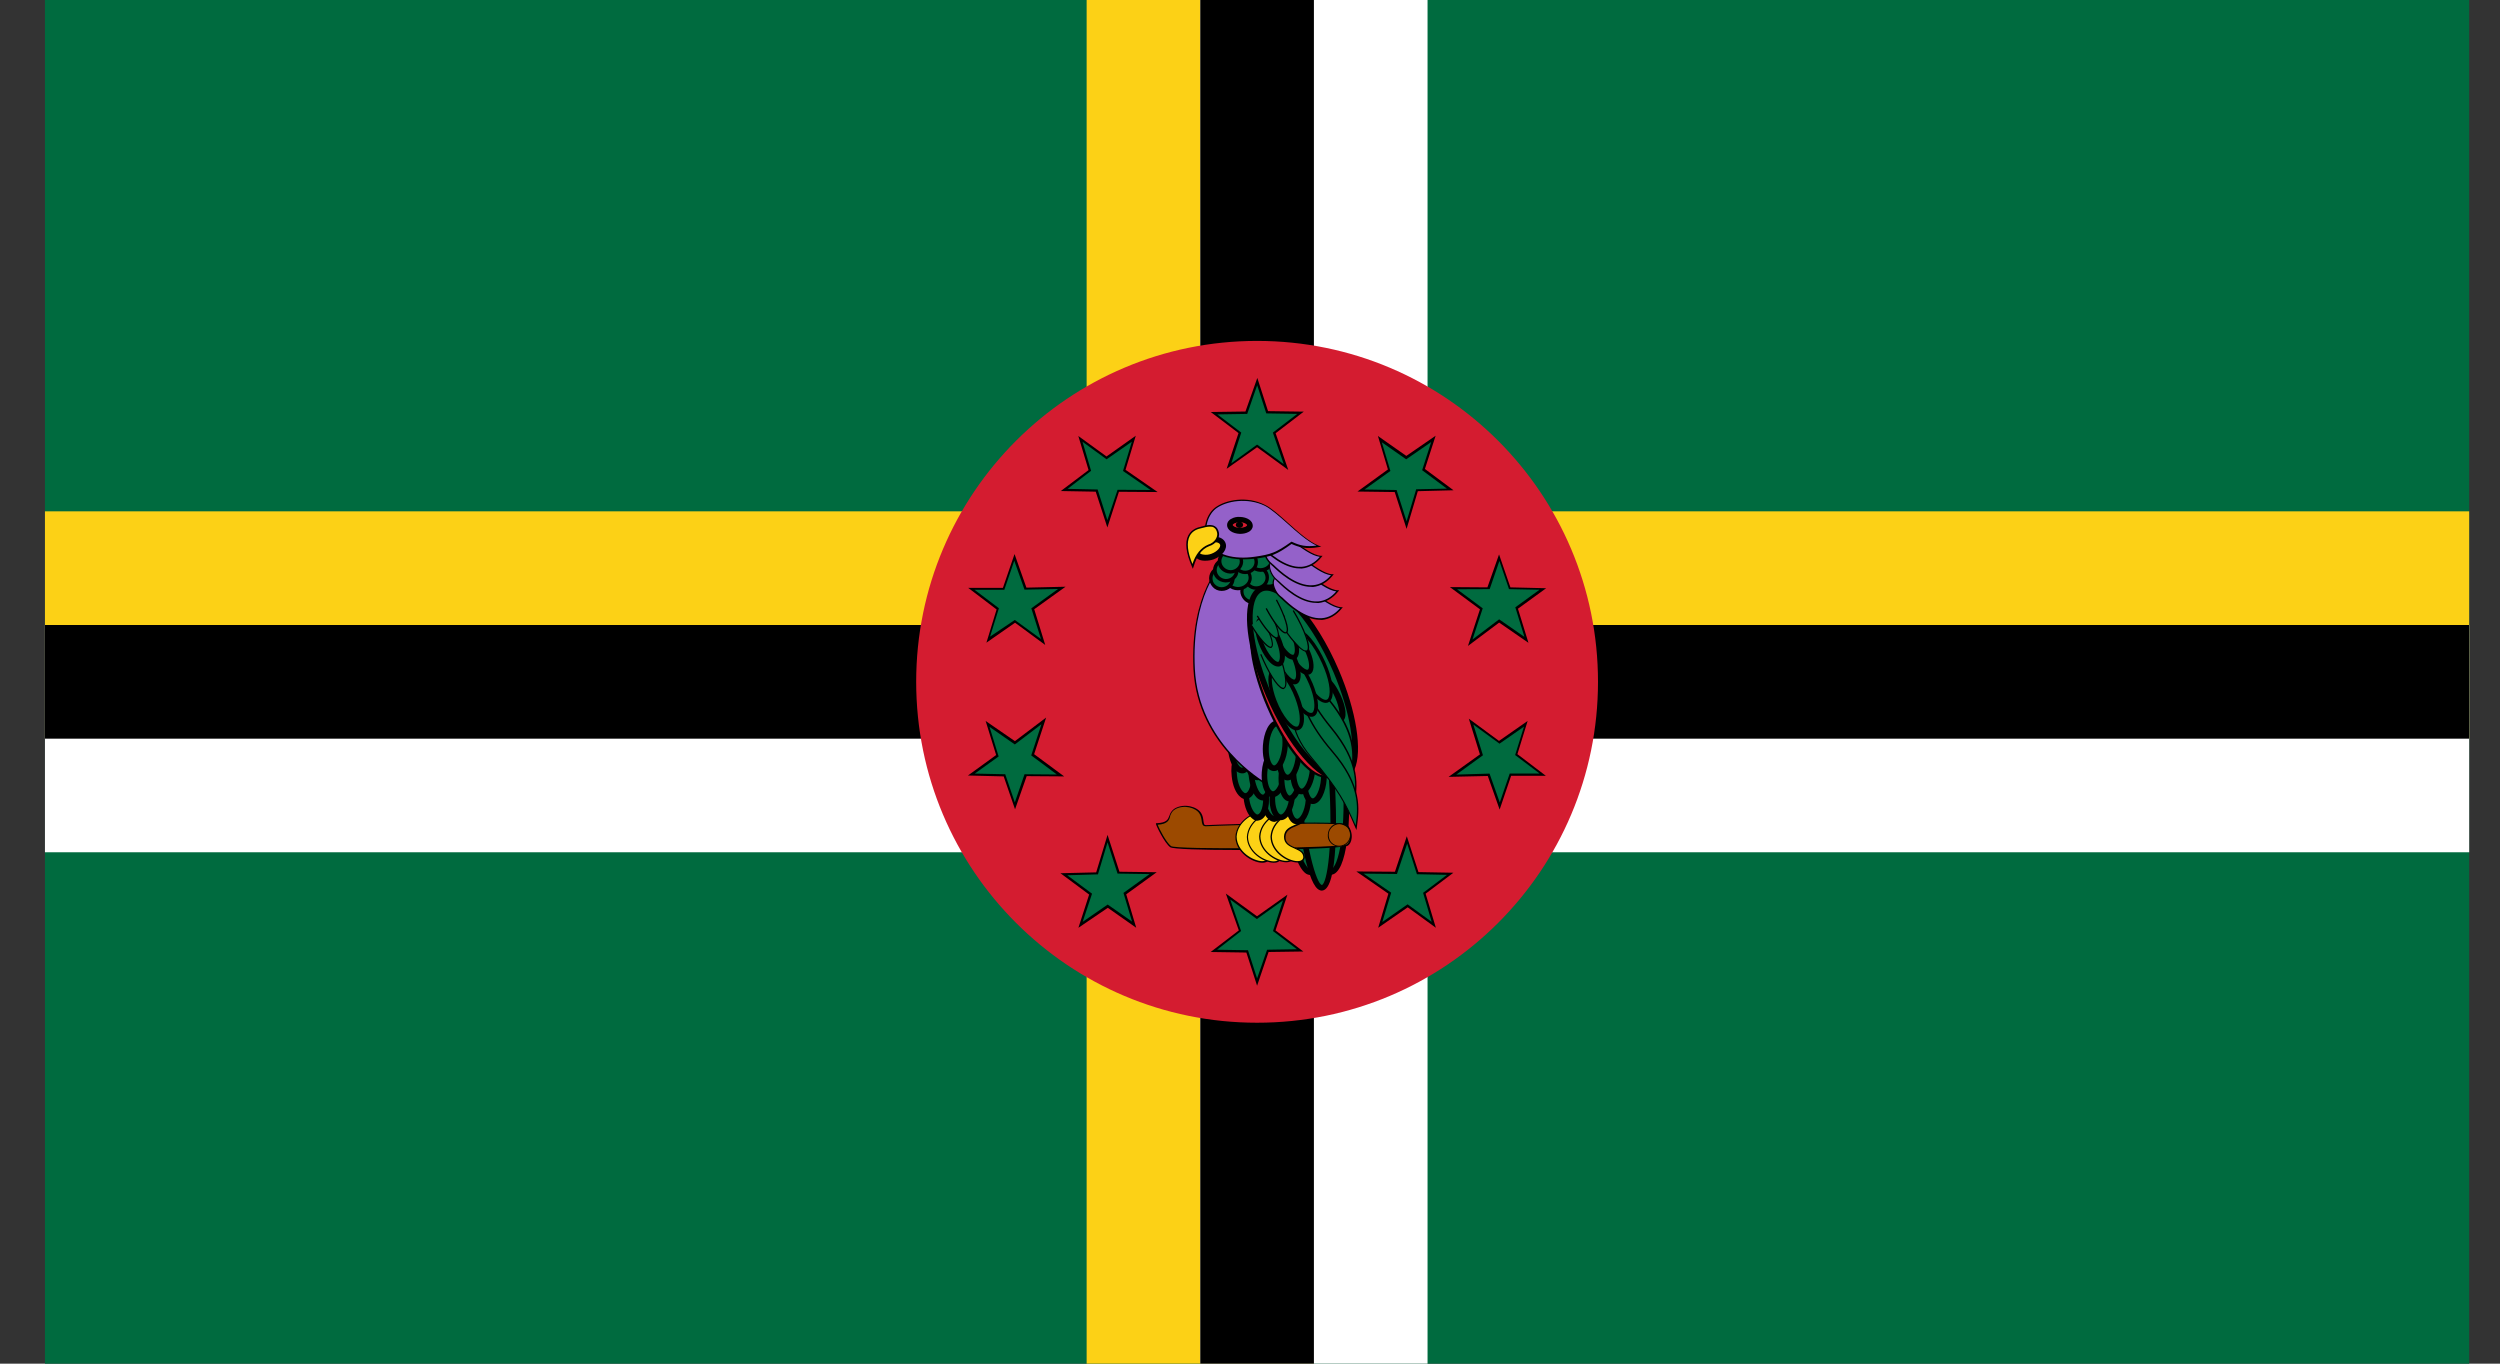 <svg width="55" height="30" viewBox="0 0 55 30" fill="none" xmlns="http://www.w3.org/2000/svg">
<rect x="0" y="0" width="55" height="30" fill="#333333" stroke="none"/>
<g clip-path="url(#clip0_93_39430)">
<path d="M-2.344 0H57.656V30H-2.344V0Z" fill="#006B3F"/>
<path d="M-2.344 11.25H57.656V16.25H-2.344V11.25Z" fill="#FCD116"/>
<path d="M-2.344 13.75H57.656V18.75H-2.344V13.75Z" fill="white"/>
<path d="M-2.344 13.75H57.656V16.25H-2.344V13.75Z" fill="black"/>
<path d="M23.906 0H28.906V30H23.906V0Z" fill="#FCD116"/>
<path d="M26.406 0H31.406V30H26.406V0Z" fill="white"/>
<path d="M26.406 0H28.906V30H26.406V0Z" fill="black"/>
<path d="M27.656 22.5C31.798 22.5 35.156 19.142 35.156 15C35.156 10.858 31.798 7.5 27.656 7.5C23.514 7.5 20.156 10.858 20.156 15C20.156 19.142 23.514 22.5 27.656 22.5Z" fill="#D41C30"/>
<path d="M27.416 9.08L27.655 8.394L27.875 9.069L28.611 9.08L28.03 9.525L28.294 10.275L27.658 9.811L27.036 10.25L27.275 9.519L26.705 9.089L27.416 9.08Z" fill="#006B3F"/>
<path d="M28.342 10.339L27.656 9.839L26.986 10.314L27.247 9.528L26.636 9.064L27.4 9.053L27.661 8.314L27.897 9.045L28.683 9.056L28.064 9.531L28.342 10.339ZM27.656 9.781L28.242 10.211L28.003 9.517L28.539 9.106L27.858 9.095L27.658 8.475L27.439 9.106L26.783 9.117L27.308 9.517L27.089 10.192L27.656 9.781Z" fill="black"/>
<path d="M27.895 20.919L27.656 21.606L27.437 20.931L26.701 20.919L27.281 20.475L27.017 19.725L27.654 20.189L28.279 19.75L28.04 20.481L28.609 20.911L27.895 20.919Z" fill="#006B3F"/>
<path d="M27.656 21.686L27.42 20.956L26.634 20.944L27.254 20.469L26.968 19.658L27.654 20.158L28.323 19.683L28.062 20.469L28.673 20.933L27.909 20.944L27.656 21.686ZM26.776 20.894L27.456 20.905L27.656 21.525L27.876 20.894L28.531 20.883L28.006 20.483L28.226 19.808L27.651 20.219L27.065 19.789L27.304 20.483L26.776 20.894Z" fill="black"/>
<path d="M30.941 10.069L31.541 9.655L31.322 10.331L31.908 10.769L31.177 10.783L30.947 11.547L30.708 10.797L29.944 10.786L30.569 10.336L30.364 9.65L30.941 10.069Z" fill="#006B3F"/>
<path d="M30.945 11.636L30.684 10.825L29.864 10.814L30.534 10.328L30.314 9.592L30.939 10.03L31.584 9.586L31.348 10.317L31.978 10.786L31.192 10.806L30.945 11.636ZM30.02 10.769L30.725 10.78L30.945 11.469L31.156 10.764L31.831 10.75L31.287 10.344L31.486 9.725L30.936 10.105L30.4 9.73L30.589 10.361L30.02 10.769Z" fill="black"/>
<path d="M24.37 19.93L23.77 20.344L23.989 19.669L23.406 19.23L24.137 19.217L24.367 18.453L24.606 19.203L25.37 19.214L24.745 19.664L24.951 20.35L24.37 19.93Z" fill="#006B3F"/>
<path d="M23.725 20.411L23.961 19.68L23.33 19.211L24.116 19.192L24.366 18.367L24.628 19.178L25.447 19.189L24.777 19.675L24.997 20.411L24.372 19.972L23.725 20.411ZM23.48 19.256L24.025 19.661L23.819 20.28L24.369 19.9L24.905 20.275L24.716 19.644L25.291 19.23L24.586 19.219L24.366 18.53L24.155 19.236L23.48 19.256Z" fill="black"/>
<path d="M33.211 12.939L33.936 12.953L33.361 13.367L33.575 14.067L32.975 13.653L32.339 14.133L32.583 13.389L31.969 12.933L32.739 12.939L32.975 12.264L33.211 12.939Z" fill="#006B3F"/>
<path d="M32.295 14.211L32.559 13.405L31.898 12.916L32.723 12.922L32.979 12.197L33.229 12.922L34.015 12.941L33.395 13.392L33.626 14.142L32.981 13.697L32.295 14.211ZM32.056 12.964L32.62 13.383L32.395 14.069L32.981 13.625L33.537 14.011L33.337 13.361L33.868 12.975L33.198 12.961L32.987 12.341L32.773 12.961L32.056 12.964Z" fill="black"/>
<path d="M22.1 17.061L21.375 17.047L21.95 16.633L21.736 15.933L22.336 16.347L22.972 15.867L22.728 16.611L23.342 17.067L22.572 17.061L22.336 17.736L22.1 17.061Z" fill="#006B3F"/>
<path d="M22.331 17.805L22.081 17.081L21.295 17.061L21.915 16.611L21.684 15.861L22.328 16.305L23.015 15.786L22.751 16.592L23.412 17.081L22.587 17.075L22.331 17.805ZM21.445 17.019L22.115 17.033L22.326 17.653L22.54 17.033L23.251 17.039L22.687 16.619L22.912 15.933L22.326 16.378L21.77 15.992L21.97 16.642L21.445 17.019Z" fill="black"/>
<path d="M33.362 16.6L33.943 17.039H33.231L32.995 17.733L32.756 17.044L31.962 17.058L32.601 16.597L32.37 15.867L32.99 16.322L33.576 15.917L33.362 16.6Z" fill="#006B3F"/>
<path d="M32.992 17.811L32.731 17.072L31.869 17.091L32.558 16.597L32.314 15.811L32.978 16.3L33.608 15.861L33.383 16.591L34.008 17.067H33.245L32.992 17.811ZM32.77 17.019L32.995 17.655L33.214 17.017H33.87L33.333 16.611L33.528 15.986L32.989 16.361L32.414 15.941L32.625 16.616L32.039 17.041L32.77 17.019Z" fill="black"/>
<path d="M21.95 13.4L21.37 12.961H22.081L22.317 12.267L22.556 12.956L23.35 12.942L22.711 13.403L22.942 14.133L22.322 13.678L21.736 14.083L21.95 13.4Z" fill="#006B3F"/>
<path d="M22.995 14.189L22.331 13.7L21.701 14.139L21.925 13.408L21.3 12.933H22.064L22.32 12.189L22.581 12.928L23.442 12.908L22.753 13.403L22.995 14.189ZM22.326 13.639L22.901 14.058L22.689 13.383L23.276 12.958L22.539 12.972L22.314 12.336L22.095 12.975H21.439L21.976 13.381L21.781 14.006L22.326 13.639Z" fill="black"/>
<path d="M31.331 19.65L31.542 20.345L30.967 19.925L30.367 20.345L30.578 19.645L29.922 19.189L30.708 19.2L30.953 18.475L31.189 19.206L31.903 19.22L31.331 19.65Z" fill="#006B3F"/>
<path d="M30.32 20.411L30.544 19.661L29.839 19.172L30.689 19.178L30.95 18.397L31.206 19.186L31.975 19.2L31.364 19.661L31.589 20.411L30.97 19.961L30.32 20.411ZM30 19.22L30.606 19.639L30.411 20.284L30.967 19.895L31.497 20.281L31.308 19.642L31.833 19.247L31.172 19.233L30.958 18.558L30.733 19.228L30 19.22Z" fill="black"/>
<path d="M23.982 10.35L23.77 9.655L24.346 10.075L24.945 9.655L24.734 10.355L25.39 10.811L24.604 10.8L24.359 11.525L24.123 10.794L23.409 10.78L23.982 10.35Z" fill="#006B3F"/>
<path d="M24.362 11.605L24.106 10.817L23.337 10.803L23.948 10.342L23.723 9.592L24.343 10.042L24.987 9.586L24.762 10.336L25.468 10.825L24.617 10.819L24.362 11.605ZM23.487 10.755L24.148 10.769L24.362 11.444L24.587 10.775L25.312 10.78L24.706 10.361L24.901 9.717L24.345 10.105L23.815 9.719L24.004 10.358L23.487 10.755Z" fill="black"/>
<path d="M28.843 19.193C29.091 19.175 29.223 18.174 29.137 16.955C29.052 15.737 28.782 14.764 28.534 14.781C28.286 14.798 28.154 15.8 28.239 17.018C28.325 18.236 28.595 19.21 28.843 19.193Z" fill="#006B3F"/>
<path d="M28.831 19.25C28.792 19.25 28.745 19.236 28.706 19.2C28.47 19 28.25 18.111 28.17 17.036C28.106 16.125 28.145 14.756 28.514 14.722C28.564 14.717 28.609 14.733 28.653 14.772C28.889 14.972 29.109 15.861 29.189 16.936C29.253 17.847 29.214 19.217 28.845 19.25C28.842 19.25 28.836 19.25 28.831 19.25ZM28.536 14.839C28.375 14.853 28.206 15.714 28.3 17.025C28.381 18.181 28.614 18.956 28.789 19.106C28.8 19.117 28.82 19.125 28.834 19.125C28.989 19.111 29.159 18.25 29.07 16.939C28.989 15.783 28.756 15.008 28.581 14.858C28.567 14.856 28.55 14.839 28.536 14.839Z" fill="black"/>
<path d="M29.28 19.185C29.541 19.167 29.684 18.165 29.598 16.947C29.513 15.728 29.231 14.756 28.97 14.774C28.708 14.793 28.565 15.795 28.651 17.013C28.736 18.231 29.018 19.204 29.28 19.185Z" fill="#006B3F"/>
<path d="M29.27 19.245C29.225 19.245 29.181 19.225 29.139 19.189C28.895 18.983 28.664 18.095 28.589 17.028C28.509 15.903 28.609 14.742 28.959 14.708C29.009 14.703 29.059 14.722 29.109 14.764C29.353 14.97 29.584 15.858 29.659 16.925C29.739 18.05 29.639 19.211 29.289 19.245C29.281 19.245 29.275 19.245 29.27 19.245ZM28.97 14.836C28.8 14.856 28.614 15.697 28.714 17.022C28.795 18.161 29.034 18.942 29.22 19.097C29.239 19.117 29.259 19.122 29.275 19.122C29.445 19.103 29.631 18.261 29.531 16.936C29.45 15.797 29.211 15.017 29.025 14.861C29.006 14.845 28.986 14.836 28.97 14.836Z" fill="black"/>
<path d="M29.081 19.532C29.291 19.518 29.386 18.414 29.293 17.068C29.2 15.721 28.955 14.641 28.745 14.655C28.536 14.67 28.441 15.773 28.534 17.12C28.626 18.467 28.871 19.547 29.081 19.532Z" fill="#006B3F"/>
<path d="M29.081 19.594C29.056 19.594 29.02 19.583 28.987 19.555C28.737 19.344 28.548 18.155 28.476 17.136C28.415 16.272 28.39 14.63 28.739 14.592C28.765 14.586 28.803 14.592 28.845 14.628C29.095 14.839 29.284 16.028 29.356 17.047C29.417 17.911 29.442 19.553 29.092 19.592C29.087 19.594 29.087 19.594 29.081 19.594ZM28.751 14.719C28.64 14.75 28.489 15.6 28.601 17.131C28.706 18.644 28.97 19.456 29.081 19.469C29.192 19.444 29.342 18.589 29.231 17.058C29.126 15.55 28.867 14.736 28.751 14.719Z" fill="black"/>
<path d="M25.444 18.131C25.83 18.117 25.658 17.911 25.855 17.8C26.05 17.689 26.325 17.764 26.405 17.9C26.486 18.036 26.419 18.17 26.53 18.17C26.636 18.17 29.525 18.05 29.63 18.164C29.736 18.278 29.75 18.503 29.644 18.589C29.533 18.678 25.883 18.72 25.755 18.625C25.63 18.536 25.444 18.15 25.444 18.131Z" fill="#9C4A00"/>
<path d="M27.206 18.7C26.451 18.7 25.801 18.68 25.745 18.639C25.62 18.55 25.431 18.158 25.431 18.125V18.111H25.445C25.67 18.1 25.695 18.03 25.726 17.947C25.745 17.892 25.77 17.833 25.851 17.783C26.056 17.669 26.337 17.744 26.426 17.889C26.465 17.953 26.47 18.014 26.476 18.064C26.487 18.128 26.49 18.153 26.531 18.153C26.551 18.153 26.656 18.147 26.817 18.142C28.737 18.078 29.581 18.081 29.648 18.153C29.709 18.222 29.748 18.333 29.737 18.433C29.731 18.508 29.701 18.569 29.656 18.603C29.581 18.661 28.287 18.7 27.206 18.7ZM25.468 18.144C25.498 18.225 25.656 18.533 25.762 18.614C25.812 18.653 26.626 18.669 27.698 18.658C28.748 18.647 29.579 18.614 29.634 18.572C29.673 18.542 29.695 18.486 29.698 18.422C29.704 18.328 29.673 18.228 29.617 18.167C29.562 18.105 28.623 18.105 26.812 18.167C26.648 18.172 26.548 18.178 26.526 18.178C26.451 18.178 26.445 18.117 26.437 18.058C26.431 18.014 26.423 17.953 26.387 17.897C26.306 17.767 26.043 17.697 25.856 17.803C25.787 17.842 25.767 17.892 25.745 17.947C25.726 18.039 25.692 18.131 25.468 18.144Z" fill="black"/>
<path d="M27.487 18.411C27.481 18.7 27.906 18.617 27.912 18.861C27.898 19.117 27.198 18.875 27.187 18.411C27.217 17.947 27.906 17.711 27.912 17.981C27.92 18.195 27.495 18.119 27.487 18.411Z" fill="#FCD116"/>
<path d="M27.77 18.981H27.767C27.536 18.975 27.181 18.744 27.178 18.411C27.198 18.061 27.573 17.85 27.773 17.85H27.778C27.878 17.85 27.934 17.9 27.939 17.981C27.945 18.095 27.839 18.142 27.739 18.181C27.628 18.225 27.514 18.275 27.509 18.417C27.503 18.556 27.614 18.603 27.723 18.653C27.823 18.697 27.934 18.742 27.934 18.867C27.925 18.936 27.867 18.981 27.77 18.981ZM27.77 17.875C27.581 17.875 27.225 18.075 27.206 18.406C27.211 18.736 27.57 18.942 27.767 18.945C27.811 18.945 27.892 18.933 27.898 18.856C27.892 18.75 27.809 18.717 27.709 18.669C27.598 18.619 27.47 18.57 27.473 18.406H27.486H27.473C27.478 18.242 27.609 18.192 27.723 18.142C27.823 18.103 27.909 18.067 27.903 17.972C27.895 17.889 27.82 17.881 27.77 17.875Z" fill="black"/>
<path d="M27.742 18.414C27.736 18.703 28.162 18.619 28.167 18.864C28.153 19.119 27.453 18.878 27.442 18.414C27.473 17.95 28.162 17.714 28.167 17.983C28.175 18.2 27.745 18.125 27.742 18.414Z" fill="#FCD116"/>
<path d="M28.026 18.981H28.02C27.79 18.975 27.434 18.744 27.431 18.411C27.451 18.061 27.826 17.85 28.026 17.85H28.031C28.131 17.85 28.187 17.9 28.192 17.981C28.198 18.095 28.093 18.142 27.992 18.181C27.881 18.225 27.767 18.275 27.762 18.417C27.756 18.556 27.862 18.603 27.976 18.653C28.076 18.697 28.187 18.742 28.187 18.867C28.176 18.939 28.12 18.981 28.026 18.981ZM28.02 17.881C27.831 17.881 27.476 18.081 27.456 18.411C27.462 18.742 27.82 18.947 28.017 18.95C28.062 18.95 28.142 18.939 28.148 18.861C28.142 18.756 28.059 18.722 27.959 18.675C27.848 18.625 27.72 18.575 27.723 18.411C27.729 18.247 27.859 18.197 27.973 18.147C28.073 18.108 28.159 18.072 28.154 17.978C28.151 17.895 28.07 17.881 28.02 17.881C28.026 17.881 28.026 17.881 28.02 17.881Z" fill="black"/>
<path d="M28.012 18.406C28.006 18.695 28.431 18.611 28.437 18.856C28.423 19.111 27.723 18.87 27.712 18.406C27.742 17.942 28.431 17.706 28.437 17.975C28.445 18.189 28.017 18.114 28.012 18.406Z" fill="#FCD116"/>
<path d="M28.296 18.97H28.29C28.059 18.964 27.704 18.733 27.701 18.4C27.721 18.05 28.096 17.839 28.296 17.839H28.301C28.401 17.839 28.457 17.889 28.462 17.97C28.468 18.083 28.362 18.131 28.262 18.169C28.151 18.214 28.037 18.264 28.032 18.406C28.026 18.544 28.132 18.592 28.246 18.642C28.346 18.686 28.457 18.731 28.457 18.856C28.446 18.931 28.393 18.97 28.296 18.97ZM28.293 17.869C28.104 17.869 27.748 18.07 27.729 18.4C27.735 18.731 28.093 18.936 28.29 18.939C28.334 18.939 28.415 18.928 28.421 18.85C28.415 18.744 28.332 18.711 28.232 18.664C28.121 18.614 27.993 18.564 27.996 18.4C28.001 18.236 28.132 18.186 28.246 18.136C28.346 18.097 28.432 18.061 28.426 17.967C28.421 17.886 28.343 17.869 28.293 17.869C28.296 17.869 28.296 17.869 28.293 17.869Z" fill="black"/>
<path d="M28.262 18.406C28.256 18.695 28.681 18.611 28.687 18.856C28.673 19.111 27.973 18.87 27.962 18.406C27.993 17.942 28.681 17.706 28.687 17.975C28.695 18.195 28.27 18.114 28.262 18.406Z" fill="#FCD116"/>
<path d="M28.545 18.975H28.54C28.309 18.97 27.953 18.739 27.951 18.406C27.97 18.056 28.345 17.845 28.545 17.845H28.551C28.651 17.845 28.706 17.895 28.712 17.975C28.717 18.089 28.612 18.136 28.512 18.175C28.401 18.22 28.287 18.27 28.281 18.411C28.276 18.55 28.381 18.597 28.495 18.647C28.595 18.692 28.706 18.736 28.706 18.861C28.701 18.931 28.642 18.975 28.545 18.975ZM28.545 17.875C28.356 17.875 28.001 18.075 27.981 18.406C27.987 18.736 28.345 18.942 28.542 18.945C28.592 18.945 28.667 18.933 28.673 18.856C28.667 18.75 28.584 18.717 28.484 18.67C28.373 18.62 28.245 18.57 28.248 18.406C28.253 18.242 28.384 18.192 28.498 18.142C28.598 18.103 28.684 18.067 28.678 17.972C28.67 17.889 28.595 17.875 28.545 17.875Z" fill="black"/>
<path d="M29.702 18.422C29.731 18.287 29.647 18.155 29.515 18.127C29.383 18.099 29.253 18.186 29.224 18.321C29.195 18.456 29.279 18.588 29.412 18.616C29.544 18.644 29.674 18.557 29.702 18.422Z" fill="#9C4A00"/>
<path d="M29.462 18.625C29.392 18.625 29.326 18.594 29.281 18.55C29.231 18.5 29.206 18.436 29.212 18.364C29.217 18.225 29.326 18.108 29.467 18.108C29.467 18.108 29.467 18.108 29.473 18.108C29.537 18.108 29.604 18.139 29.648 18.183C29.698 18.233 29.723 18.297 29.717 18.369C29.717 18.514 29.601 18.625 29.462 18.625ZM29.467 18.131C29.342 18.131 29.231 18.236 29.231 18.367C29.231 18.431 29.251 18.492 29.295 18.536C29.34 18.581 29.395 18.606 29.459 18.606C29.459 18.606 29.459 18.606 29.465 18.606C29.59 18.606 29.701 18.5 29.701 18.369C29.701 18.306 29.681 18.244 29.637 18.2C29.587 18.161 29.531 18.136 29.467 18.131Z" fill="black"/>
<path d="M28.05 18.021C28.171 18.009 28.248 17.786 28.223 17.521C28.198 17.257 28.079 17.052 27.959 17.064C27.838 17.075 27.761 17.299 27.786 17.563C27.811 17.827 27.93 18.032 28.05 18.021Z" fill="#006B3F"/>
<path d="M28.037 18.081C27.998 18.081 27.956 18.067 27.923 18.036C27.823 17.961 27.748 17.786 27.728 17.575C27.692 17.27 27.789 17.02 27.948 16.994C27.998 16.989 28.042 17 28.087 17.033C28.186 17.108 28.262 17.283 28.281 17.494C28.317 17.8 28.22 18.05 28.061 18.075C28.05 18.081 28.042 18.081 28.037 18.081ZM27.962 17.125H27.956C27.892 17.136 27.817 17.311 27.845 17.564C27.864 17.758 27.934 17.889 27.995 17.933C28.009 17.947 28.031 17.953 28.039 17.947C28.103 17.936 28.178 17.761 28.15 17.508C28.131 17.314 28.061 17.183 28 17.139C27.992 17.131 27.975 17.125 27.962 17.125Z" fill="black"/>
<path d="M27.678 17.99C27.799 17.979 27.876 17.755 27.851 17.491C27.825 17.227 27.707 17.022 27.587 17.033C27.466 17.045 27.389 17.268 27.414 17.533C27.439 17.797 27.557 18.002 27.678 17.99Z" fill="#006B3F"/>
<path d="M27.667 18.056C27.628 18.056 27.586 18.042 27.553 18.011C27.453 17.936 27.378 17.761 27.358 17.55C27.322 17.244 27.42 16.994 27.578 16.969C27.628 16.964 27.672 16.975 27.717 17.008C27.817 17.083 27.892 17.258 27.911 17.469C27.947 17.775 27.85 18.025 27.692 18.05C27.681 18.05 27.675 18.056 27.667 18.056ZM27.595 17.094H27.589C27.525 17.106 27.45 17.281 27.478 17.533C27.497 17.728 27.567 17.858 27.628 17.903C27.642 17.917 27.664 17.922 27.672 17.917C27.736 17.906 27.811 17.731 27.784 17.478C27.764 17.283 27.695 17.153 27.634 17.108C27.62 17.1 27.606 17.094 27.595 17.094Z" fill="black"/>
<path d="M27.414 17.521C27.535 17.509 27.612 17.286 27.587 17.021C27.562 16.757 27.444 16.552 27.323 16.564C27.202 16.575 27.125 16.799 27.15 17.063C27.175 17.327 27.294 17.532 27.414 17.521Z" fill="#006B3F"/>
<path d="M27.406 17.581C27.367 17.581 27.325 17.567 27.292 17.536C27.192 17.461 27.117 17.286 27.097 17.075C27.061 16.77 27.158 16.52 27.317 16.494C27.367 16.489 27.411 16.5 27.456 16.533C27.556 16.608 27.631 16.783 27.65 16.994C27.686 17.3 27.589 17.55 27.431 17.575C27.42 17.581 27.411 17.581 27.406 17.581ZM27.325 16.625C27.261 16.636 27.186 16.811 27.214 17.064C27.233 17.258 27.303 17.389 27.364 17.433C27.378 17.447 27.4 17.453 27.408 17.447C27.472 17.436 27.547 17.261 27.52 17.008C27.5 16.814 27.431 16.683 27.37 16.639C27.356 16.631 27.342 16.625 27.325 16.625Z" fill="black"/>
<path d="M27.794 17.548C27.91 17.537 27.982 17.292 27.954 17C27.925 16.708 27.808 16.481 27.692 16.492C27.576 16.503 27.505 16.749 27.533 17.041C27.561 17.332 27.678 17.559 27.794 17.548Z" fill="#006B3F"/>
<path d="M27.781 17.611C27.751 17.611 27.718 17.6 27.676 17.572C27.57 17.492 27.495 17.297 27.47 17.061C27.44 16.772 27.501 16.461 27.676 16.436C27.706 16.431 27.751 16.436 27.806 16.472C27.912 16.553 27.987 16.747 28.012 16.983C28.043 17.272 27.981 17.584 27.806 17.608C27.801 17.611 27.793 17.611 27.781 17.611ZM27.695 16.556C27.64 16.567 27.559 16.745 27.59 17.045C27.615 17.27 27.69 17.425 27.751 17.47C27.762 17.475 27.77 17.483 27.787 17.483C27.837 17.472 27.918 17.295 27.887 16.995C27.862 16.77 27.787 16.614 27.726 16.57C27.72 16.564 27.706 16.556 27.695 16.556Z" fill="black"/>
<path d="M28.303 17.517C28.419 17.506 28.492 17.277 28.466 17.005C28.44 16.733 28.324 16.522 28.208 16.533C28.092 16.544 28.019 16.773 28.045 17.045C28.072 17.317 28.187 17.528 28.303 17.517Z" fill="#006B3F"/>
<path d="M28.295 17.58C28.259 17.58 28.22 17.567 28.184 17.541C28.084 17.466 28.009 17.28 27.984 17.061C27.953 16.786 28.02 16.497 28.195 16.466C28.239 16.461 28.284 16.472 28.331 16.505C28.431 16.58 28.506 16.767 28.531 16.986C28.561 17.261 28.495 17.55 28.32 17.58C28.311 17.58 28.3 17.58 28.295 17.58ZM28.211 16.594C28.15 16.605 28.081 16.789 28.111 17.05C28.131 17.255 28.206 17.4 28.261 17.439C28.275 17.45 28.286 17.453 28.297 17.453C28.359 17.442 28.428 17.258 28.398 16.997C28.378 16.791 28.303 16.647 28.247 16.608C28.236 16.594 28.22 16.589 28.211 16.594Z" fill="black"/>
<path d="M28.017 17.348C28.133 17.337 28.206 17.107 28.18 16.835C28.154 16.564 28.039 16.352 27.923 16.363C27.807 16.375 27.734 16.604 27.76 16.876C27.786 17.148 27.901 17.359 28.017 17.348Z" fill="#006B3F"/>
<path d="M28.012 17.411C27.976 17.411 27.937 17.397 27.901 17.372C27.801 17.297 27.726 17.111 27.701 16.892C27.67 16.617 27.737 16.328 27.912 16.297C27.956 16.292 28.001 16.303 28.048 16.336C28.148 16.411 28.223 16.597 28.248 16.817C28.279 17.092 28.212 17.381 28.037 17.411C28.026 17.411 28.02 17.411 28.012 17.411ZM27.931 16.425C27.87 16.436 27.801 16.619 27.831 16.881C27.851 17.086 27.926 17.23 27.982 17.269C27.995 17.28 28.006 17.283 28.018 17.283C28.079 17.272 28.148 17.089 28.118 16.828C28.098 16.622 28.023 16.478 27.968 16.439C27.951 16.425 27.943 16.419 27.931 16.425Z" fill="black"/>
<path d="M27.665 17.103C27.781 17.092 27.854 16.862 27.828 16.59C27.801 16.319 27.686 16.107 27.57 16.119C27.454 16.13 27.381 16.359 27.407 16.631C27.433 16.903 27.549 17.114 27.665 17.103Z" fill="#006B3F"/>
<path d="M27.656 17.164C27.62 17.164 27.581 17.15 27.545 17.125C27.445 17.05 27.37 16.864 27.345 16.644C27.314 16.369 27.381 16.08 27.556 16.05C27.6 16.044 27.645 16.055 27.692 16.089C27.792 16.164 27.867 16.35 27.892 16.569C27.922 16.844 27.856 17.133 27.681 17.164C27.67 17.164 27.661 17.164 27.656 17.164ZM27.575 16.175C27.511 16.186 27.439 16.369 27.47 16.63C27.489 16.836 27.564 16.98 27.62 17.019C27.634 17.03 27.645 17.033 27.656 17.033C27.717 17.022 27.786 16.839 27.756 16.578C27.736 16.372 27.661 16.228 27.606 16.189C27.595 16.18 27.586 16.175 27.575 16.175Z" fill="black"/>
<path d="M27.334 16.953C27.45 16.942 27.523 16.713 27.497 16.441C27.471 16.169 27.355 15.958 27.239 15.969C27.123 15.98 27.05 16.209 27.076 16.481C27.102 16.753 27.218 16.964 27.334 16.953Z" fill="#006B3F"/>
<path d="M27.326 17.014C27.29 17.014 27.251 17 27.215 16.975C27.115 16.9 27.04 16.714 27.015 16.495C26.984 16.22 27.051 15.931 27.226 15.9C27.27 15.895 27.315 15.906 27.362 15.939C27.462 16.014 27.537 16.2 27.562 16.42C27.593 16.695 27.526 16.983 27.351 17.014C27.343 17.014 27.331 17.014 27.326 17.014ZM27.245 16.031C27.181 16.042 27.109 16.225 27.14 16.486C27.159 16.692 27.234 16.836 27.29 16.875C27.304 16.886 27.315 16.889 27.326 16.889C27.387 16.878 27.456 16.695 27.426 16.433C27.407 16.228 27.331 16.084 27.276 16.045C27.268 16.036 27.256 16.031 27.245 16.031Z" fill="black"/>
<path d="M26.92 12.364C26.92 12.364 26.184 13 26.27 14.719C26.359 16.45 27.89 17.264 27.89 17.264C27.89 17.264 28.279 16.775 28.234 15.383C28.123 13.347 27.404 12.453 27.404 12.453L26.92 12.364Z" fill="#9461C9"/>
<path d="M27.892 17.286L27.881 17.281C27.867 17.27 26.345 16.445 26.256 14.725C26.175 13.014 26.906 12.364 26.912 12.356L26.917 12.35L27.412 12.439L27.417 12.444C27.423 12.456 28.142 13.37 28.253 15.383C28.298 16.764 27.909 17.27 27.909 17.272L27.892 17.286ZM26.925 12.381C26.861 12.442 26.206 13.1 26.287 14.72C26.373 16.345 27.75 17.17 27.887 17.245C27.936 17.17 28.262 16.645 28.223 15.381C28.117 13.444 27.453 12.531 27.398 12.461L26.925 12.381Z" fill="black"/>
<path d="M28.787 17.611C28.81 17.347 28.73 17.124 28.609 17.114C28.488 17.104 28.372 17.31 28.35 17.574C28.328 17.839 28.408 18.061 28.528 18.072C28.649 18.082 28.765 17.876 28.787 17.611Z" fill="#006B3F"/>
<path d="M28.537 18.136C28.481 18.136 28.437 18.111 28.401 18.072C28.315 17.978 28.276 17.791 28.29 17.586C28.309 17.28 28.451 17.05 28.604 17.055C28.654 17.055 28.698 17.08 28.734 17.119C28.82 17.214 28.859 17.4 28.845 17.605C28.826 17.911 28.695 18.136 28.537 18.136ZM28.601 17.18C28.537 17.18 28.431 17.341 28.412 17.594C28.398 17.789 28.442 17.933 28.492 17.989C28.506 18.003 28.523 18.014 28.537 18.014C28.601 18.014 28.706 17.853 28.726 17.6C28.74 17.405 28.695 17.261 28.645 17.205C28.631 17.189 28.617 17.18 28.601 17.18Z" fill="black"/>
<path d="M28.429 17.521C28.451 17.256 28.371 17.034 28.25 17.023C28.13 17.013 28.014 17.219 27.991 17.484C27.969 17.748 28.049 17.971 28.17 17.981C28.291 17.991 28.407 17.785 28.429 17.521Z" fill="#006B3F"/>
<path d="M28.18 18.044C28.18 18.044 28.175 18.044 28.18 18.044C28.125 18.044 28.08 18.019 28.044 17.98C27.958 17.886 27.919 17.7 27.933 17.494C27.953 17.189 28.094 16.958 28.247 16.964C28.297 16.964 28.341 16.989 28.378 17.028C28.464 17.122 28.503 17.308 28.489 17.514C28.469 17.814 28.336 18.044 28.18 18.044ZM28.244 17.086C28.18 17.086 28.075 17.247 28.055 17.5C28.041 17.694 28.086 17.839 28.136 17.894C28.15 17.908 28.166 17.919 28.18 17.919C28.244 17.919 28.35 17.758 28.369 17.505C28.383 17.311 28.339 17.166 28.289 17.111C28.275 17.094 28.261 17.086 28.244 17.086Z" fill="black"/>
<path d="M28.253 17.01C28.276 16.746 28.196 16.523 28.075 16.513C27.954 16.503 27.838 16.709 27.816 16.973C27.794 17.238 27.874 17.46 27.994 17.471C28.115 17.481 28.231 17.274 28.253 17.01Z" fill="#006B3F"/>
<path d="M28.006 17.536C28.006 17.536 28.001 17.536 28.006 17.536C27.951 17.536 27.906 17.511 27.87 17.472C27.784 17.378 27.745 17.192 27.759 16.986C27.779 16.681 27.915 16.456 28.07 16.456H28.076C28.126 16.456 28.17 16.481 28.206 16.52C28.292 16.614 28.331 16.8 28.317 17.006C28.295 17.306 28.162 17.536 28.006 17.536ZM28.07 16.575C28.006 16.575 27.901 16.736 27.881 16.989C27.867 17.183 27.912 17.328 27.962 17.383C27.976 17.397 27.992 17.408 28.006 17.408C28.07 17.408 28.176 17.247 28.195 16.994C28.209 16.8 28.165 16.656 28.115 16.6C28.101 16.586 28.087 16.575 28.07 16.575Z" fill="black"/>
<path d="M28.62 17.058C28.644 16.766 28.569 16.521 28.453 16.512C28.337 16.502 28.223 16.731 28.199 17.023C28.175 17.315 28.249 17.559 28.365 17.569C28.482 17.579 28.595 17.35 28.62 17.058Z" fill="#006B3F"/>
<path d="M28.37 17.631C28.334 17.631 28.289 17.619 28.245 17.57C28.159 17.475 28.114 17.264 28.131 17.031C28.15 16.742 28.267 16.45 28.442 16.45C28.442 16.45 28.442 16.45 28.447 16.45C28.478 16.45 28.522 16.461 28.567 16.511C28.653 16.606 28.697 16.817 28.681 17.05C28.661 17.336 28.545 17.631 28.37 17.631ZM28.445 16.575C28.395 16.575 28.284 16.739 28.259 17.039C28.245 17.27 28.289 17.428 28.339 17.483C28.35 17.494 28.359 17.503 28.37 17.503C28.42 17.503 28.531 17.339 28.556 17.039C28.57 16.808 28.525 16.65 28.475 16.595C28.467 16.586 28.456 16.575 28.445 16.575Z" fill="black"/>
<path d="M29.123 17.156C29.146 16.884 29.07 16.655 28.954 16.645C28.838 16.636 28.725 16.848 28.703 17.12C28.68 17.393 28.756 17.621 28.872 17.631C28.988 17.64 29.101 17.428 29.123 17.156Z" fill="#006B3F"/>
<path d="M28.881 17.689C28.881 17.689 28.875 17.689 28.881 17.689C28.831 17.689 28.787 17.664 28.75 17.628C28.664 17.533 28.625 17.342 28.639 17.122C28.659 16.847 28.77 16.578 28.945 16.578H28.951C28.995 16.578 29.039 16.597 29.076 16.639C29.162 16.733 29.201 16.925 29.187 17.144C29.167 17.419 29.056 17.689 28.881 17.689ZM28.945 16.7C28.884 16.7 28.784 16.869 28.764 17.131C28.75 17.336 28.795 17.492 28.845 17.544C28.856 17.558 28.87 17.564 28.881 17.564C28.942 17.564 29.042 17.394 29.062 17.133C29.076 16.928 29.031 16.772 28.981 16.719C28.97 16.711 28.962 16.7 28.945 16.7Z" fill="black"/>
<path d="M28.872 16.935C28.895 16.663 28.819 16.434 28.703 16.425C28.587 16.415 28.474 16.628 28.451 16.9C28.429 17.172 28.505 17.4 28.621 17.41C28.737 17.42 28.85 17.207 28.872 16.935Z" fill="#006B3F"/>
<path d="M28.631 17.475C28.581 17.475 28.537 17.45 28.5 17.414C28.414 17.32 28.375 17.128 28.389 16.909C28.409 16.634 28.52 16.364 28.695 16.364H28.701C28.745 16.364 28.789 16.389 28.826 16.425C28.912 16.52 28.951 16.711 28.937 16.931C28.917 17.2 28.806 17.475 28.631 17.475ZM28.701 16.486C28.639 16.486 28.539 16.656 28.52 16.917C28.506 17.122 28.55 17.278 28.601 17.331C28.612 17.345 28.625 17.35 28.637 17.35C28.698 17.35 28.798 17.181 28.817 16.92C28.831 16.714 28.787 16.558 28.737 16.506C28.72 16.489 28.712 16.486 28.701 16.486Z" fill="black"/>
<path d="M28.565 16.629C28.588 16.357 28.512 16.129 28.396 16.119C28.28 16.109 28.167 16.322 28.144 16.594C28.122 16.866 28.198 17.095 28.314 17.104C28.43 17.114 28.542 16.901 28.565 16.629Z" fill="#006B3F"/>
<path d="M28.325 17.169C28.325 17.169 28.32 17.169 28.325 17.169C28.275 17.169 28.231 17.145 28.195 17.108C28.108 17.014 28.07 16.822 28.084 16.603C28.103 16.328 28.214 16.058 28.389 16.058H28.395C28.439 16.058 28.483 16.078 28.52 16.119C28.606 16.214 28.645 16.406 28.631 16.625C28.611 16.895 28.5 17.169 28.325 17.169ZM28.392 16.181C28.331 16.181 28.231 16.35 28.211 16.611C28.197 16.817 28.242 16.972 28.292 17.025C28.303 17.039 28.317 17.044 28.328 17.044C28.389 17.044 28.489 16.875 28.509 16.614C28.522 16.408 28.478 16.253 28.428 16.2C28.417 16.186 28.406 16.181 28.392 16.181Z" fill="black"/>
<path d="M28.268 16.424C28.291 16.152 28.215 15.924 28.099 15.914C27.983 15.905 27.87 16.117 27.848 16.389C27.825 16.662 27.901 16.89 28.017 16.9C28.133 16.909 28.246 16.697 28.268 16.424Z" fill="#006B3F"/>
<path d="M28.026 16.964C27.976 16.964 27.931 16.939 27.895 16.903C27.809 16.808 27.77 16.616 27.784 16.397C27.804 16.122 27.915 15.853 28.09 15.853H28.095C28.14 15.853 28.184 15.878 28.22 15.914C28.306 16.008 28.345 16.2 28.331 16.419C28.312 16.689 28.201 16.964 28.026 16.964ZM28.095 15.975C28.034 15.975 27.934 16.144 27.915 16.405C27.901 16.611 27.945 16.767 27.995 16.819C28.006 16.833 28.02 16.839 28.031 16.839C28.093 16.839 28.192 16.669 28.212 16.408C28.226 16.203 28.181 16.047 28.131 15.994C28.117 15.98 28.106 15.975 28.095 15.975Z" fill="black"/>
<path d="M29.225 17.068C29.539 16.932 29.455 16.041 29.037 15.079C28.619 14.116 28.026 13.446 27.713 13.582C27.399 13.719 27.483 14.609 27.901 15.572C28.319 16.534 28.912 17.204 29.225 17.068Z" fill="#D41C30"/>
<path d="M29.143 17.106C28.798 17.106 28.262 16.461 27.873 15.556C27.543 14.792 27.418 14.056 27.559 13.725C27.595 13.639 27.648 13.586 27.715 13.556C28.051 13.425 28.645 14.1 29.07 15.092C29.395 15.856 29.526 16.592 29.384 16.922C29.348 17.008 29.295 17.061 29.229 17.092C29.201 17.1 29.17 17.106 29.143 17.106ZM27.806 13.589C27.782 13.589 27.756 13.595 27.737 13.603C27.681 13.622 27.637 13.672 27.607 13.742C27.47 14.061 27.595 14.781 27.92 15.536C28.32 16.472 28.915 17.161 29.215 17.047C29.27 17.028 29.315 16.978 29.345 16.908C29.482 16.589 29.357 15.87 29.032 15.114C28.657 14.245 28.12 13.589 27.806 13.589Z" fill="black"/>
<path d="M28.266 13.548C28.268 13.416 28.149 13.307 28.001 13.305C27.852 13.302 27.729 13.407 27.727 13.539C27.725 13.671 27.843 13.78 27.992 13.782C28.141 13.785 28.264 13.68 28.266 13.548Z" fill="#006B3F"/>
<path d="M28.001 13.814H27.995C27.826 13.808 27.69 13.683 27.695 13.533C27.701 13.383 27.834 13.258 28.006 13.264C28.176 13.27 28.312 13.395 28.306 13.544C28.306 13.62 28.27 13.689 28.212 13.739C28.151 13.789 28.076 13.814 28.001 13.814ZM27.995 13.339C27.87 13.339 27.765 13.428 27.765 13.533C27.765 13.645 27.865 13.739 27.995 13.739C28.059 13.739 28.12 13.72 28.165 13.678C28.209 13.642 28.234 13.592 28.234 13.539C28.231 13.436 28.131 13.339 27.995 13.339C28.001 13.339 27.995 13.339 27.995 13.339Z" fill="black"/>
<path d="M28.203 13.442C28.335 13.442 28.442 13.335 28.442 13.203C28.442 13.071 28.335 12.964 28.203 12.964C28.071 12.964 27.964 13.071 27.964 13.203C27.964 13.335 28.071 13.442 28.203 13.442Z" fill="#006B3F"/>
<path d="M28.201 13.481H28.195C28.12 13.481 28.051 13.45 28.001 13.395C27.951 13.339 27.92 13.27 27.92 13.2C27.92 13.125 27.951 13.056 28.006 13.006C28.062 12.956 28.131 12.925 28.206 12.931C28.281 12.931 28.351 12.961 28.401 13.017C28.451 13.072 28.481 13.142 28.481 13.211C28.481 13.286 28.451 13.356 28.395 13.406C28.342 13.45 28.276 13.481 28.201 13.481ZM28.201 13.006C28.145 13.006 28.095 13.025 28.062 13.061C28.023 13.097 28.001 13.147 28.001 13.2C28.001 13.256 28.02 13.306 28.056 13.339C28.095 13.378 28.145 13.4 28.201 13.4C28.256 13.4 28.306 13.381 28.345 13.345C28.384 13.309 28.406 13.258 28.406 13.206C28.406 13.15 28.387 13.1 28.351 13.067C28.312 13.025 28.256 13.006 28.201 13.006Z" fill="black"/>
<path d="M27.873 13.436C28.005 13.436 28.112 13.329 28.112 13.197C28.112 13.065 28.005 12.958 27.873 12.958C27.741 12.958 27.634 13.065 27.634 13.197C27.634 13.329 27.741 13.436 27.873 13.436Z" fill="#006B3F"/>
<path d="M27.876 13.475H27.87C27.715 13.47 27.59 13.345 27.595 13.194C27.601 13.039 27.726 12.919 27.881 12.925C27.956 12.925 28.026 12.956 28.076 13.011C28.126 13.067 28.156 13.136 28.156 13.206C28.151 13.356 28.026 13.475 27.876 13.475ZM27.876 13C27.765 13 27.676 13.086 27.67 13.194C27.67 13.306 27.756 13.395 27.87 13.4C27.87 13.4 27.87 13.4 27.876 13.4C27.987 13.4 28.076 13.314 28.081 13.206C28.081 13.15 28.062 13.1 28.026 13.067C27.981 13.02 27.931 13 27.876 13Z" fill="black"/>
<path d="M28.201 12.958C28.203 12.834 28.09 12.731 27.949 12.729C27.808 12.726 27.692 12.825 27.69 12.949C27.688 13.073 27.8 13.176 27.941 13.179C28.082 13.181 28.199 13.083 28.201 12.958Z" fill="#006B3F"/>
<path d="M27.945 13.214H27.94C27.865 13.214 27.79 13.183 27.734 13.133C27.679 13.083 27.648 13.014 27.648 12.944C27.648 12.875 27.684 12.808 27.737 12.758C27.793 12.708 27.868 12.683 27.943 12.689C28.104 12.694 28.232 12.814 28.229 12.958C28.229 13.028 28.193 13.094 28.14 13.144C28.093 13.189 28.02 13.214 27.945 13.214ZM27.945 12.764C27.89 12.764 27.834 12.783 27.795 12.819C27.756 12.855 27.734 12.9 27.732 12.95C27.732 13 27.751 13.044 27.793 13.081C27.831 13.117 27.887 13.136 27.943 13.142C28.004 13.142 28.056 13.122 28.098 13.086C28.137 13.05 28.159 13.005 28.162 12.956C28.162 12.855 28.068 12.769 27.945 12.764Z" fill="black"/>
<path d="M28.175 12.676C28.177 12.552 28.065 12.449 27.924 12.447C27.782 12.444 27.666 12.543 27.664 12.667C27.662 12.791 27.774 12.894 27.916 12.896C28.057 12.899 28.173 12.8 28.175 12.676Z" fill="#006B3F"/>
<path d="M27.92 12.931H27.915C27.753 12.925 27.626 12.806 27.628 12.661C27.628 12.592 27.665 12.525 27.717 12.475C27.773 12.425 27.848 12.4 27.923 12.406C28.084 12.411 28.212 12.531 28.209 12.675C28.209 12.745 28.173 12.811 28.12 12.861C28.067 12.906 27.995 12.931 27.92 12.931ZM27.917 12.486C27.862 12.486 27.806 12.506 27.767 12.542C27.729 12.578 27.706 12.622 27.703 12.672C27.703 12.772 27.798 12.858 27.915 12.861C27.976 12.861 28.029 12.842 28.07 12.806C28.109 12.77 28.131 12.725 28.134 12.675C28.131 12.569 28.042 12.486 27.917 12.486C27.92 12.486 27.917 12.486 27.917 12.486Z" fill="black"/>
<path d="M27.561 13.25C27.693 13.25 27.8 13.143 27.8 13.011C27.8 12.879 27.693 12.772 27.561 12.772C27.429 12.772 27.322 12.879 27.322 13.011C27.322 13.143 27.429 13.25 27.561 13.25Z" fill="#006B3F"/>
<path d="M27.567 13.286H27.561C27.486 13.286 27.417 13.255 27.367 13.2C27.317 13.144 27.286 13.075 27.286 13.005C27.292 12.85 27.417 12.73 27.573 12.736C27.728 12.742 27.853 12.867 27.848 13.017C27.848 13.092 27.817 13.161 27.762 13.211C27.706 13.255 27.637 13.286 27.567 13.286ZM27.561 12.811C27.45 12.811 27.361 12.897 27.356 13.005C27.356 13.061 27.375 13.111 27.411 13.144C27.45 13.183 27.5 13.206 27.556 13.206C27.611 13.206 27.662 13.186 27.7 13.15C27.739 13.114 27.762 13.064 27.762 13.011C27.767 12.9 27.681 12.811 27.561 12.811C27.567 12.811 27.567 12.811 27.561 12.811Z" fill="black"/>
<path d="M27.872 12.709C27.874 12.578 27.769 12.47 27.637 12.468C27.505 12.466 27.396 12.57 27.394 12.7C27.392 12.83 27.497 12.938 27.628 12.94C27.76 12.943 27.869 12.839 27.872 12.709Z" fill="#006B3F"/>
<path d="M27.636 12.975H27.631C27.556 12.975 27.486 12.945 27.436 12.889C27.386 12.839 27.356 12.77 27.356 12.695C27.361 12.545 27.486 12.425 27.642 12.431C27.797 12.436 27.922 12.556 27.917 12.706C27.917 12.856 27.792 12.975 27.636 12.975ZM27.636 12.511C27.525 12.511 27.436 12.597 27.436 12.7C27.436 12.75 27.456 12.8 27.492 12.839C27.531 12.878 27.581 12.9 27.636 12.9C27.75 12.9 27.842 12.814 27.842 12.711C27.842 12.6 27.75 12.511 27.636 12.511Z" fill="black"/>
<path d="M27.506 12.718C27.508 12.586 27.39 12.477 27.241 12.475C27.092 12.472 26.969 12.577 26.967 12.709C26.965 12.841 27.083 12.95 27.232 12.952C27.381 12.955 27.503 12.85 27.506 12.718Z" fill="#006B3F"/>
<path d="M27.236 12.986H27.231C27.15 12.986 27.075 12.956 27.017 12.9C26.959 12.844 26.928 12.775 26.928 12.706C26.928 12.63 26.964 12.561 27.023 12.511C27.084 12.461 27.159 12.436 27.236 12.436C27.317 12.436 27.392 12.467 27.45 12.522C27.511 12.578 27.539 12.647 27.539 12.717C27.539 12.792 27.503 12.861 27.445 12.911C27.392 12.961 27.317 12.986 27.236 12.986ZM27.236 12.511C27.175 12.511 27.117 12.53 27.073 12.572C27.028 12.608 27.003 12.658 27.003 12.711C27.003 12.764 27.023 12.817 27.067 12.85C27.111 12.889 27.167 12.911 27.231 12.914C27.295 12.914 27.356 12.894 27.4 12.853C27.445 12.817 27.47 12.767 27.47 12.714C27.47 12.661 27.45 12.608 27.406 12.575C27.361 12.53 27.306 12.511 27.236 12.511C27.242 12.511 27.236 12.511 27.236 12.511Z" fill="black"/>
<path d="M27.988 12.322C27.99 12.198 27.877 12.095 27.736 12.093C27.595 12.09 27.479 12.189 27.477 12.313C27.474 12.438 27.587 12.54 27.728 12.543C27.869 12.545 27.986 12.447 27.988 12.322Z" fill="#006B3F"/>
<path d="M27.736 12.581H27.73C27.569 12.575 27.442 12.456 27.444 12.311C27.45 12.167 27.58 12.05 27.739 12.056C27.9 12.061 28.028 12.181 28.025 12.325C28.025 12.395 27.989 12.461 27.936 12.511C27.88 12.55 27.811 12.581 27.736 12.581ZM27.73 12.131C27.616 12.131 27.519 12.211 27.517 12.311C27.517 12.411 27.611 12.497 27.728 12.5C27.783 12.5 27.841 12.481 27.883 12.444C27.922 12.408 27.944 12.364 27.947 12.314C27.95 12.214 27.855 12.136 27.73 12.131C27.736 12.131 27.73 12.131 27.73 12.131Z" fill="black"/>
<path d="M27.635 12.363C27.637 12.232 27.532 12.124 27.4 12.122C27.268 12.12 27.16 12.224 27.157 12.354C27.155 12.484 27.26 12.592 27.392 12.594C27.524 12.597 27.633 12.493 27.635 12.363Z" fill="#006B3F"/>
<path d="M27.395 12.63H27.389C27.314 12.63 27.245 12.6 27.195 12.544C27.145 12.494 27.114 12.425 27.114 12.35C27.114 12.275 27.145 12.211 27.2 12.161C27.256 12.111 27.325 12.086 27.4 12.086C27.475 12.086 27.545 12.117 27.595 12.172C27.645 12.222 27.675 12.292 27.675 12.367C27.675 12.442 27.645 12.505 27.589 12.556C27.537 12.605 27.467 12.63 27.395 12.63ZM27.395 12.164C27.339 12.164 27.289 12.183 27.256 12.219C27.217 12.255 27.195 12.306 27.195 12.355C27.195 12.405 27.214 12.456 27.25 12.494C27.289 12.533 27.339 12.556 27.395 12.556C27.45 12.556 27.5 12.536 27.539 12.5C27.578 12.464 27.6 12.414 27.6 12.364C27.6 12.314 27.581 12.264 27.545 12.225C27.506 12.186 27.45 12.164 27.395 12.164Z" fill="black"/>
<path d="M26.884 12.964C27.016 12.964 27.123 12.857 27.123 12.725C27.123 12.593 27.016 12.486 26.884 12.486C26.752 12.486 26.645 12.593 26.645 12.725C26.645 12.857 26.752 12.964 26.884 12.964Z" fill="#006B3F"/>
<path d="M26.88 13H26.875C26.8 13 26.73 12.969 26.68 12.914C26.63 12.858 26.6 12.789 26.6 12.719C26.605 12.564 26.73 12.444 26.886 12.45C27.041 12.455 27.166 12.58 27.161 12.73C27.161 12.88 27.036 13 26.88 13ZM26.88 12.525C26.769 12.525 26.68 12.611 26.675 12.719C26.675 12.775 26.694 12.825 26.73 12.858C26.769 12.897 26.819 12.919 26.875 12.919C26.989 12.919 27.08 12.833 27.08 12.725C27.086 12.614 26.994 12.525 26.88 12.525C26.886 12.525 26.886 12.525 26.88 12.525Z" fill="black"/>
<path d="M27.205 12.551C27.207 12.421 27.102 12.313 26.97 12.311C26.838 12.309 26.73 12.412 26.727 12.543C26.725 12.673 26.83 12.781 26.962 12.783C27.094 12.786 27.203 12.682 27.205 12.551Z" fill="#006B3F"/>
<path d="M26.967 12.814H26.961C26.806 12.809 26.681 12.689 26.686 12.539C26.692 12.389 26.817 12.27 26.972 12.275C27.047 12.275 27.117 12.306 27.167 12.361C27.217 12.411 27.247 12.481 27.247 12.556C27.247 12.631 27.217 12.695 27.161 12.745C27.111 12.789 27.042 12.814 26.967 12.814ZM26.967 12.35C26.856 12.35 26.767 12.436 26.767 12.539C26.767 12.645 26.853 12.733 26.967 12.739C27.022 12.739 27.072 12.72 27.111 12.684C27.15 12.647 27.172 12.597 27.172 12.547C27.172 12.497 27.153 12.447 27.117 12.409C27.075 12.375 27.025 12.35 26.967 12.35C26.97 12.35 26.967 12.35 26.967 12.35Z" fill="black"/>
<path d="M27.307 12.354C27.31 12.223 27.205 12.116 27.073 12.113C26.941 12.111 26.832 12.215 26.83 12.345C26.827 12.476 26.932 12.583 27.064 12.586C27.196 12.588 27.305 12.484 27.307 12.354Z" fill="#006B3F"/>
<path d="M27.07 12.619H27.064C26.909 12.614 26.784 12.494 26.789 12.344C26.795 12.194 26.92 12.075 27.075 12.08C27.15 12.08 27.22 12.111 27.27 12.167C27.32 12.217 27.35 12.286 27.35 12.361C27.345 12.5 27.22 12.619 27.07 12.619ZM27.07 12.155C26.959 12.155 26.87 12.242 26.87 12.344C26.87 12.447 26.956 12.539 27.07 12.544C27.184 12.544 27.275 12.458 27.275 12.355C27.275 12.305 27.256 12.255 27.22 12.217C27.175 12.175 27.125 12.155 27.07 12.155Z" fill="black"/>
<path d="M29.562 17.094C29.956 16.92 29.868 15.853 29.365 14.71C28.861 13.567 28.133 12.782 27.739 12.956C27.344 13.129 27.433 14.197 27.936 15.339C28.439 16.482 29.168 17.268 29.562 17.094Z" fill="#006B3F"/>
<path d="M29.451 17.186C29.001 17.186 28.326 16.411 27.856 15.317C27.47 14.417 27.331 13.536 27.512 13.128C27.567 13.008 27.642 12.928 27.742 12.892C28.187 12.73 28.942 13.547 29.454 14.742C29.84 15.642 29.979 16.522 29.798 16.93C29.742 17.05 29.668 17.131 29.567 17.167C29.531 17.18 29.492 17.186 29.451 17.186ZM27.862 12.994C27.831 12.994 27.806 13 27.781 13.008C27.718 13.033 27.662 13.089 27.626 13.172C27.462 13.553 27.601 14.392 27.97 15.261C28.49 16.472 29.195 17.161 29.526 17.042C29.59 17.017 29.645 16.961 29.681 16.878C29.845 16.497 29.706 15.658 29.337 14.789C28.851 13.669 28.218 12.994 27.862 12.994Z" fill="black"/>
<path d="M29.487 15.826C29.563 15.793 29.538 15.571 29.432 15.332C29.325 15.092 29.178 14.925 29.102 14.958C29.026 14.992 29.051 15.213 29.157 15.453C29.264 15.693 29.412 15.86 29.487 15.826Z" fill="#006B3F"/>
<path d="M29.47 15.889C29.456 15.889 29.44 15.883 29.42 15.878C29.301 15.833 29.181 15.642 29.106 15.478C28.995 15.233 28.945 14.964 29.081 14.897C29.101 14.886 29.137 14.878 29.181 14.897C29.301 14.941 29.42 15.133 29.495 15.297C29.606 15.542 29.656 15.811 29.52 15.878C29.506 15.886 29.492 15.889 29.47 15.889ZM29.131 15.014C29.117 15.044 29.117 15.2 29.217 15.428C29.317 15.653 29.428 15.753 29.462 15.764C29.476 15.733 29.476 15.578 29.376 15.35C29.276 15.125 29.167 15.025 29.131 15.014Z" fill="black"/>
<path d="M29.232 15.389C29.87 16.169 29.793 16.664 29.726 17.083C29.526 16.597 29.415 16.297 28.776 15.519C28.137 14.742 28.456 14.194 28.501 13.905C28.593 14.15 28.587 14.611 29.232 15.389Z" fill="#006B3F"/>
<path d="M29.73 17.136L29.711 17.092L29.68 17.022C29.5 16.584 29.367 16.267 28.761 15.528C28.222 14.872 28.355 14.389 28.442 14.067C28.456 14.003 28.472 13.953 28.48 13.903L28.492 13.847L28.511 13.897C28.53 13.953 28.547 14.011 28.567 14.086C28.636 14.356 28.742 14.772 29.247 15.381C29.892 16.167 29.808 16.675 29.742 17.081L29.73 17.136ZM28.494 13.956C28.483 13.992 28.475 14.031 28.464 14.07C28.378 14.383 28.25 14.864 28.778 15.506C29.389 16.25 29.522 16.567 29.703 17.006L29.714 17.031C29.778 16.617 29.825 16.142 29.214 15.395C28.708 14.781 28.6 14.364 28.528 14.089C28.519 14.045 28.511 13.995 28.494 13.956Z" fill="black"/>
<path d="M29.286 16.019C29.925 16.8 29.847 17.294 29.78 17.714C29.58 17.228 29.469 16.928 28.83 16.15C28.192 15.372 28.511 14.825 28.555 14.536C28.644 14.78 28.644 15.239 29.286 16.019Z" fill="#006B3F"/>
<path d="M29.787 17.764L29.767 17.72L29.737 17.65C29.556 17.211 29.423 16.895 28.817 16.156C28.279 15.5 28.412 15.017 28.498 14.692C28.512 14.628 28.529 14.578 28.537 14.528L28.548 14.472L28.567 14.522C28.587 14.578 28.604 14.636 28.623 14.711C28.692 14.981 28.798 15.397 29.303 16.006C29.948 16.792 29.865 17.3 29.798 17.706L29.787 17.764ZM28.556 14.586C28.545 14.622 28.537 14.661 28.526 14.7C28.44 15.014 28.312 15.495 28.84 16.136C29.451 16.881 29.584 17.197 29.765 17.636L29.776 17.661C29.84 17.247 29.887 16.772 29.276 16.025C28.77 15.411 28.662 14.995 28.59 14.72C28.581 14.675 28.567 14.625 28.556 14.586Z" fill="black"/>
<path d="M29.306 16.525C29.962 17.289 29.892 17.789 29.831 18.211C29.62 17.731 29.506 17.431 28.845 16.667C28.19 15.903 28.501 15.347 28.534 15.056C28.642 15.3 28.651 15.761 29.306 16.525Z" fill="#006B3F"/>
<path d="M29.841 18.261L29.822 18.217L29.791 18.147C29.603 17.711 29.461 17.403 28.841 16.672C28.291 16.028 28.411 15.542 28.491 15.217C28.505 15.153 28.522 15.097 28.528 15.053L28.533 14.997L28.553 15.047C28.572 15.103 28.591 15.161 28.614 15.236C28.689 15.506 28.803 15.917 29.319 16.517C29.98 17.286 29.905 17.797 29.85 18.206L29.841 18.261ZM28.544 15.111C28.539 15.147 28.53 15.186 28.519 15.225C28.439 15.539 28.319 16.02 28.858 16.656C29.483 17.386 29.622 17.7 29.814 18.136L29.825 18.156C29.88 17.742 29.919 17.267 29.294 16.536C28.775 15.931 28.658 15.517 28.583 15.247C28.569 15.194 28.561 15.15 28.544 15.111Z" fill="black"/>
<path d="M29.211 15.42C29.348 15.356 29.3 14.961 29.103 14.539C28.906 14.116 28.634 13.825 28.497 13.89C28.359 13.954 28.407 14.349 28.604 14.771C28.802 15.194 29.073 15.485 29.211 15.42Z" fill="#006B3F"/>
<path d="M29.167 15.464C28.973 15.464 28.712 15.103 28.553 14.739C28.398 14.395 28.348 14.075 28.417 13.928C28.436 13.889 28.467 13.858 28.506 13.847C28.7 13.797 28.986 14.184 29.156 14.567C29.311 14.911 29.361 15.231 29.292 15.378C29.273 15.417 29.242 15.447 29.203 15.459C29.192 15.461 29.175 15.464 29.167 15.464ZM28.52 13.92C28.5 13.925 28.484 13.939 28.475 13.964C28.414 14.089 28.47 14.395 28.614 14.714C28.809 15.153 29.07 15.425 29.184 15.395C29.203 15.389 29.22 15.375 29.228 15.35C29.289 15.225 29.234 14.92 29.089 14.6C28.895 14.161 28.637 13.889 28.52 13.92Z" fill="black"/>
<path d="M28.884 15.724C29.004 15.67 28.974 15.343 28.816 14.993C28.657 14.644 28.432 14.405 28.312 14.459C28.191 14.513 28.222 14.841 28.38 15.19C28.538 15.54 28.764 15.779 28.884 15.724Z" fill="#006B3F"/>
<path d="M28.844 15.769C28.669 15.769 28.444 15.456 28.314 15.15C28.194 14.864 28.164 14.605 28.228 14.486C28.247 14.447 28.283 14.422 28.322 14.417C28.503 14.386 28.741 14.711 28.878 15.036C28.997 15.322 29.028 15.581 28.964 15.7C28.944 15.739 28.908 15.764 28.869 15.769C28.861 15.764 28.85 15.769 28.844 15.769ZM28.35 14.489C28.344 14.489 28.344 14.489 28.339 14.489C28.328 14.489 28.314 14.494 28.3 14.519C28.255 14.6 28.264 14.814 28.389 15.114C28.539 15.475 28.753 15.703 28.853 15.683C28.864 15.683 28.878 15.678 28.892 15.653C28.936 15.572 28.928 15.358 28.803 15.058C28.661 14.714 28.455 14.489 28.35 14.489Z" fill="black"/>
<path d="M28.561 16.019C28.682 15.967 28.658 15.639 28.507 15.286C28.357 14.934 28.136 14.69 28.015 14.742C27.893 14.793 27.917 15.121 28.068 15.474C28.219 15.827 28.439 16.07 28.561 16.019Z" fill="#006B3F"/>
<path d="M28.531 16.07C28.356 16.07 28.136 15.75 28.011 15.433C27.9 15.147 27.872 14.889 27.942 14.769C27.967 14.731 27.997 14.706 28.042 14.7C28.222 14.675 28.456 15.006 28.581 15.331C28.692 15.617 28.72 15.875 28.65 15.994C28.625 16.033 28.595 16.058 28.55 16.064C28.545 16.064 28.536 16.07 28.531 16.07ZM28.045 14.781C28.034 14.781 28.02 14.786 28.006 14.811C27.961 14.886 27.967 15.106 28.081 15.406C28.22 15.767 28.431 16 28.531 15.986C28.542 15.986 28.556 15.981 28.57 15.956C28.614 15.881 28.608 15.661 28.495 15.361C28.361 15 28.15 14.764 28.045 14.781Z" fill="black"/>
<path d="M28.794 14.782C28.889 14.732 28.854 14.481 28.717 14.223C28.58 13.964 28.391 13.795 28.296 13.845C28.202 13.896 28.236 14.146 28.373 14.405C28.511 14.664 28.699 14.833 28.794 14.782Z" fill="#006B3F"/>
<path d="M28.755 14.844C28.605 14.844 28.416 14.614 28.3 14.375C28.194 14.161 28.164 13.961 28.214 13.861C28.233 13.822 28.264 13.797 28.308 13.792C28.464 13.761 28.669 14.005 28.789 14.261C28.894 14.475 28.925 14.675 28.875 14.775C28.855 14.814 28.825 14.839 28.78 14.844C28.769 14.844 28.767 14.844 28.755 14.844ZM28.336 13.889C28.33 13.889 28.33 13.889 28.33 13.889C28.325 13.889 28.319 13.889 28.311 13.903C28.28 13.964 28.3 14.122 28.397 14.322C28.528 14.592 28.703 14.747 28.767 14.733C28.772 14.733 28.778 14.733 28.786 14.719C28.817 14.658 28.797 14.5 28.7 14.3C28.569 14.044 28.405 13.889 28.336 13.889Z" fill="black"/>
<path d="M28.506 14.997C28.604 14.952 28.585 14.7 28.463 14.433C28.342 14.166 28.165 13.986 28.067 14.031C27.969 14.075 27.988 14.327 28.11 14.594C28.231 14.861 28.408 15.041 28.506 14.997Z" fill="#006B3F"/>
<path d="M28.476 15.056C28.32 15.056 28.14 14.811 28.04 14.561C27.951 14.342 27.928 14.142 27.984 14.047C28.003 14.008 28.04 13.986 28.078 13.983C28.234 13.964 28.423 14.22 28.528 14.478C28.617 14.697 28.64 14.897 28.584 14.992C28.564 15.031 28.528 15.053 28.489 15.056C28.487 15.056 28.481 15.056 28.476 15.056ZM28.101 14.081C28.101 14.081 28.095 14.081 28.101 14.081C28.09 14.081 28.087 14.081 28.076 14.095C28.04 14.15 28.051 14.314 28.137 14.52C28.248 14.795 28.412 14.959 28.476 14.95C28.481 14.95 28.487 14.95 28.495 14.936C28.531 14.881 28.52 14.717 28.434 14.511C28.331 14.239 28.17 14.081 28.101 14.081Z" fill="black"/>
<path d="M28.087 14.211C28.276 14.675 28.351 15.092 28.256 15.142C28.162 15.192 27.931 14.855 27.743 14.392" fill="#006B3F"/>
<path d="M28.236 15.161C28.225 15.161 28.216 15.161 28.205 15.156C28.086 15.111 27.891 14.8 27.725 14.4L27.75 14.389C27.911 14.778 28.105 15.089 28.214 15.128C28.227 15.133 28.239 15.133 28.244 15.128C28.319 15.089 28.264 14.703 28.064 14.217L28.089 14.206C28.258 14.617 28.375 15.092 28.253 15.15C28.255 15.161 28.244 15.161 28.236 15.161Z" fill="black"/>
<path d="M28.475 14.452C28.572 14.407 28.553 14.155 28.432 13.888C28.311 13.622 28.133 13.441 28.035 13.486C27.938 13.53 27.957 13.783 28.078 14.049C28.199 14.316 28.377 14.496 28.475 14.452Z" fill="#006B3F"/>
<path d="M28.442 14.511C28.286 14.511 28.105 14.267 28.006 14.017C27.917 13.797 27.894 13.597 27.95 13.503C27.969 13.464 28.006 13.442 28.044 13.439C28.206 13.419 28.389 13.675 28.494 13.933C28.583 14.153 28.605 14.353 28.55 14.447C28.53 14.486 28.494 14.508 28.456 14.511C28.456 14.511 28.444 14.511 28.442 14.511ZM28.067 13.536C28.061 13.536 28.055 13.536 28.047 13.55C28.011 13.605 28.022 13.769 28.108 13.975C28.219 14.25 28.383 14.414 28.447 14.405C28.453 14.405 28.458 14.405 28.467 14.392C28.503 14.336 28.492 14.172 28.405 13.967C28.294 13.689 28.131 13.525 28.067 13.536Z" fill="black"/>
<path d="M28.151 14.61C28.249 14.568 28.236 14.315 28.12 14.046C28.005 13.777 27.832 13.592 27.733 13.635C27.634 13.677 27.648 13.93 27.763 14.199C27.878 14.468 28.052 14.652 28.151 14.61Z" fill="#006B3F"/>
<path d="M28.117 14.664C27.961 14.664 27.786 14.414 27.692 14.158C27.606 13.933 27.592 13.739 27.653 13.639C27.678 13.6 27.709 13.578 27.753 13.575C27.909 13.561 28.092 13.814 28.192 14.081C28.278 14.306 28.292 14.5 28.231 14.6C28.206 14.639 28.175 14.661 28.131 14.664C28.125 14.664 28.12 14.664 28.117 14.664ZM27.761 13.686C27.75 13.686 27.747 13.686 27.736 13.7C27.7 13.756 27.706 13.919 27.786 14.125C27.892 14.4 28.056 14.569 28.117 14.561C28.122 14.561 28.128 14.561 28.136 14.547C28.172 14.492 28.167 14.328 28.086 14.122C27.986 13.85 27.831 13.686 27.761 13.686Z" fill="black"/>
<path d="M27.756 13.586C27.942 13.9 28.042 14.192 27.976 14.236C27.914 14.28 27.714 14.067 27.531 13.755" fill="#006B3F"/>
<path d="M27.955 14.255C27.95 14.255 27.944 14.255 27.942 14.255C27.853 14.236 27.678 14.036 27.517 13.761L27.541 13.747C27.716 14.041 27.88 14.211 27.947 14.228C27.958 14.228 27.961 14.228 27.966 14.222C28.017 14.186 27.936 13.916 27.741 13.586L27.767 13.572C27.93 13.853 28.061 14.183 27.98 14.242C27.98 14.255 27.969 14.255 27.955 14.255Z" fill="black"/>
<path d="M27.886 13.375C28.073 13.689 28.173 13.98 28.106 14.025C28.045 14.069 27.845 13.856 27.661 13.544" fill="#006B3F"/>
<path d="M28.087 14.05C28.081 14.05 28.076 14.05 28.073 14.05C27.984 14.03 27.809 13.831 27.648 13.556L27.673 13.542C27.848 13.836 28.012 14.005 28.079 14.022C28.09 14.022 28.093 14.022 28.098 14.017C28.148 13.98 28.068 13.711 27.873 13.38L27.898 13.367C28.062 13.647 28.193 13.978 28.112 14.036C28.107 14.044 28.095 14.05 28.087 14.05Z" fill="black"/>
<path d="M28.456 13.419C28.712 13.844 28.851 14.244 28.768 14.308C28.684 14.372 28.404 14.078 28.148 13.653" fill="#006B3F"/>
<path d="M28.736 14.336C28.731 14.336 28.725 14.336 28.717 14.336C28.592 14.311 28.353 14.036 28.131 13.667L28.156 13.653C28.37 14.014 28.611 14.289 28.72 14.314C28.733 14.319 28.745 14.314 28.75 14.308C28.82 14.258 28.711 13.889 28.439 13.439L28.464 13.425C28.695 13.806 28.875 14.256 28.77 14.336C28.761 14.331 28.75 14.336 28.736 14.336Z" fill="black"/>
<path d="M28.081 13.194C28.267 13.539 28.367 13.858 28.3 13.914C28.239 13.964 28.039 13.728 27.856 13.383" fill="#006B3F"/>
<path d="M28.28 13.936C28.275 13.936 28.269 13.936 28.269 13.936C28.18 13.922 28.006 13.697 27.844 13.392L27.869 13.378C28.044 13.703 28.208 13.897 28.275 13.908C28.286 13.908 28.289 13.908 28.294 13.903C28.344 13.864 28.264 13.564 28.069 13.203L28.094 13.189C28.258 13.5 28.394 13.858 28.314 13.925C28.305 13.931 28.294 13.936 28.28 13.936Z" fill="black"/>
<path d="M28.062 12.694C27.937 12.819 28.056 13.05 28.173 13.133C28.298 13.247 29.009 13.997 29.512 13.369C29.112 13.361 28.362 12.419 28.062 12.694Z" fill="#9461C9"/>
<path d="M29.042 13.636C28.678 13.636 28.328 13.306 28.192 13.175C28.178 13.164 28.167 13.156 28.161 13.145C28.086 13.089 28.005 12.964 27.997 12.85C27.992 12.786 28.011 12.731 28.053 12.686C28.228 12.522 28.553 12.761 28.867 12.997C29.103 13.172 29.342 13.353 29.511 13.358H29.542L29.522 13.383C29.397 13.539 29.247 13.622 29.083 13.639C29.069 13.636 29.055 13.636 29.042 13.636ZM28.069 12.706C28.033 12.742 28.019 12.792 28.025 12.845C28.036 12.95 28.111 13.07 28.18 13.12C28.192 13.131 28.2 13.139 28.217 13.15C28.353 13.281 28.717 13.625 29.081 13.6C29.23 13.589 29.367 13.514 29.48 13.381C29.305 13.361 29.069 13.186 28.844 13.017C28.544 12.795 28.23 12.561 28.069 12.706Z" fill="black"/>
<path d="M27.975 12.325C27.85 12.45 27.969 12.681 28.086 12.764C28.211 12.878 28.922 13.628 29.425 13C29.019 12.989 28.269 12.05 27.975 12.325Z" fill="#9461C9"/>
<path d="M28.956 13.264C28.592 13.264 28.242 12.933 28.112 12.803C28.098 12.792 28.087 12.783 28.081 12.772C28.006 12.717 27.926 12.592 27.917 12.478C27.912 12.414 27.931 12.358 27.973 12.314C28.148 12.15 28.473 12.389 28.787 12.625C29.023 12.8 29.262 12.981 29.431 12.986H29.462L29.442 13.011C29.317 13.167 29.167 13.25 29.003 13.267C28.981 13.264 28.967 13.264 28.956 13.264ZM27.987 12.336C27.951 12.372 27.937 12.422 27.942 12.475C27.953 12.581 28.029 12.7 28.098 12.75C28.109 12.761 28.117 12.77 28.134 12.781C28.27 12.911 28.634 13.256 28.998 13.231C29.148 13.22 29.284 13.145 29.398 13.011C29.223 12.992 28.987 12.817 28.762 12.647C28.456 12.425 28.145 12.189 27.987 12.336Z" fill="black"/>
<path d="M27.861 11.969C27.736 12.094 27.856 12.325 27.972 12.408C28.097 12.522 28.808 13.272 29.311 12.644C28.911 12.639 28.161 11.694 27.861 11.969Z" fill="#9461C9"/>
<path d="M28.842 12.911C28.478 12.911 28.128 12.581 27.992 12.45C27.978 12.439 27.967 12.431 27.962 12.419C27.887 12.364 27.806 12.239 27.798 12.125C27.792 12.061 27.812 12.005 27.853 11.961C28.028 11.797 28.353 12.036 28.667 12.272C28.903 12.447 29.142 12.628 29.312 12.633H29.342L29.323 12.658C29.198 12.814 29.048 12.897 28.884 12.914C28.87 12.911 28.856 12.911 28.842 12.911ZM27.87 11.98C27.834 12.017 27.82 12.067 27.826 12.119C27.837 12.225 27.912 12.344 27.981 12.394C27.992 12.405 28 12.414 28.017 12.425C28.153 12.556 28.517 12.9 28.881 12.875C29.031 12.864 29.167 12.789 29.281 12.655C29.106 12.636 28.87 12.461 28.645 12.292C28.345 12.069 28.031 11.836 27.87 11.98Z" fill="black"/>
<path d="M27.616 11.564C27.491 11.689 27.611 11.919 27.728 12.003C27.853 12.117 28.564 12.867 29.067 12.239C28.666 12.23 27.916 11.289 27.616 11.564Z" fill="#9461C9"/>
<path d="M28.596 12.506C28.232 12.506 27.882 12.175 27.745 12.044C27.732 12.033 27.721 12.025 27.715 12.014C27.64 11.958 27.559 11.833 27.551 11.72C27.546 11.656 27.565 11.595 27.607 11.556C27.787 11.392 28.107 11.631 28.421 11.867C28.657 12.042 28.895 12.222 29.065 12.228H29.096L29.076 12.253C28.951 12.408 28.801 12.492 28.637 12.508C28.626 12.506 28.612 12.506 28.596 12.506ZM27.626 11.575C27.59 11.611 27.576 11.661 27.582 11.714C27.593 11.819 27.668 11.939 27.737 11.989C27.748 12 27.757 12.008 27.773 12.02C27.909 12.15 28.273 12.495 28.637 12.47C28.787 12.458 28.923 12.383 29.037 12.25C28.862 12.231 28.626 12.056 28.401 11.886C28.101 11.664 27.787 11.431 27.626 11.575Z" fill="black"/>
<path d="M26.741 11.181C26.997 10.992 27.461 10.936 27.827 11.12C28.133 11.27 28.633 11.875 29.013 12.014C28.75 12.064 28.583 12.02 28.413 11.939C28.077 12.183 27.958 12.22 27.613 12.27C27.133 12.339 26.738 12.214 26.599 11.964C26.455 11.731 26.519 11.356 26.741 11.181Z" fill="#9461C9"/>
<path d="M27.355 12.306C26.991 12.306 26.7 12.186 26.586 11.975C26.436 11.73 26.505 11.344 26.73 11.169C26.969 10.989 27.441 10.908 27.83 11.108C27.966 11.172 28.141 11.328 28.325 11.494C28.561 11.706 28.805 11.925 29.014 12.005L29.069 12.025L29.014 12.036C28.744 12.086 28.578 12.042 28.414 11.967C28.083 12.206 27.958 12.247 27.614 12.292C27.525 12.3 27.441 12.306 27.355 12.306ZM26.75 11.189C26.536 11.358 26.469 11.725 26.611 11.953C26.75 12.203 27.141 12.317 27.611 12.247C27.955 12.197 28.072 12.161 28.405 11.922L28.416 11.917L28.427 11.922C28.583 11.997 28.733 12.036 28.964 12.003C28.764 11.908 28.533 11.708 28.314 11.508C28.128 11.344 27.958 11.194 27.828 11.128C27.45 10.944 26.986 11.014 26.75 11.189Z" fill="black"/>
<path d="M27.5 11.561C27.501 11.492 27.404 11.434 27.283 11.432C27.162 11.43 27.063 11.484 27.061 11.553C27.06 11.622 27.157 11.68 27.279 11.682C27.4 11.684 27.499 11.63 27.5 11.561Z" fill="#D41C30"/>
<path d="M27.286 11.745C27.281 11.745 27.281 11.745 27.275 11.745C27.114 11.739 26.995 11.658 26.995 11.55C26.995 11.495 27.031 11.439 27.095 11.411C27.145 11.381 27.214 11.367 27.281 11.372C27.442 11.378 27.561 11.458 27.561 11.567C27.561 11.622 27.525 11.678 27.461 11.706C27.417 11.731 27.35 11.745 27.286 11.745ZM27.275 11.489C27.231 11.489 27.186 11.5 27.156 11.514C27.131 11.528 27.12 11.539 27.12 11.55C27.12 11.569 27.181 11.614 27.275 11.614C27.32 11.614 27.364 11.603 27.4 11.589C27.425 11.575 27.436 11.564 27.436 11.553C27.436 11.533 27.375 11.489 27.281 11.489H27.275Z" fill="black"/>
<path d="M26.678 12.244C26.836 12.185 26.935 12.059 26.899 11.963C26.863 11.867 26.706 11.836 26.548 11.895C26.39 11.954 26.291 12.08 26.327 12.176C26.363 12.273 26.52 12.303 26.678 12.244Z" fill="#FCD116"/>
<path d="M26.519 12.336C26.494 12.336 26.469 12.336 26.444 12.331C26.358 12.317 26.294 12.267 26.269 12.2C26.219 12.07 26.333 11.911 26.531 11.839C26.617 11.809 26.706 11.8 26.786 11.814C26.872 11.828 26.936 11.878 26.961 11.945C27.011 12.075 26.897 12.233 26.7 12.306C26.642 12.325 26.581 12.336 26.519 12.336ZM26.706 11.925C26.661 11.925 26.617 11.936 26.569 11.95C26.439 12 26.364 12.095 26.383 12.15C26.394 12.175 26.422 12.195 26.469 12.2C26.525 12.211 26.594 12.206 26.656 12.181C26.786 12.131 26.861 12.036 26.842 11.981C26.831 11.956 26.803 11.936 26.756 11.931C26.742 11.931 26.725 11.925 26.706 11.925Z" fill="black"/>
<path d="M27.349 11.547C27.349 11.509 27.314 11.477 27.27 11.477C27.225 11.476 27.189 11.506 27.188 11.545C27.187 11.583 27.223 11.615 27.267 11.615C27.312 11.616 27.348 11.586 27.349 11.547Z" fill="black"/>
<path d="M26.8 11.725C26.819 11.819 26.75 11.955 26.589 12C26.428 12.064 26.308 12.214 26.239 12.461C25.994 11.9 26.15 11.666 26.408 11.605C26.631 11.536 26.767 11.544 26.8 11.725Z" fill="#FCD116"/>
<path d="M26.242 12.514L26.223 12.469C26.092 12.164 26.062 11.933 26.142 11.78C26.192 11.686 26.281 11.619 26.403 11.592C26.559 11.542 26.659 11.536 26.728 11.578C26.773 11.603 26.803 11.653 26.817 11.722C26.837 11.828 26.762 11.967 26.598 12.017C26.437 12.081 26.328 12.23 26.259 12.467L26.242 12.514ZM26.617 11.586C26.567 11.586 26.498 11.6 26.412 11.625C26.298 11.65 26.217 11.706 26.173 11.794C26.103 11.933 26.123 12.139 26.234 12.408C26.303 12.194 26.423 12.047 26.578 11.983C26.723 11.939 26.792 11.819 26.778 11.728C26.767 11.667 26.742 11.628 26.709 11.608C26.687 11.589 26.656 11.586 26.617 11.586Z" fill="black"/>
</g>
<defs>
<clipPath id="clip0_93_39430">
<rect width="53.333" height="30" fill="white" transform="translate(0.989)"/>
</clipPath>
</defs>
</svg>
